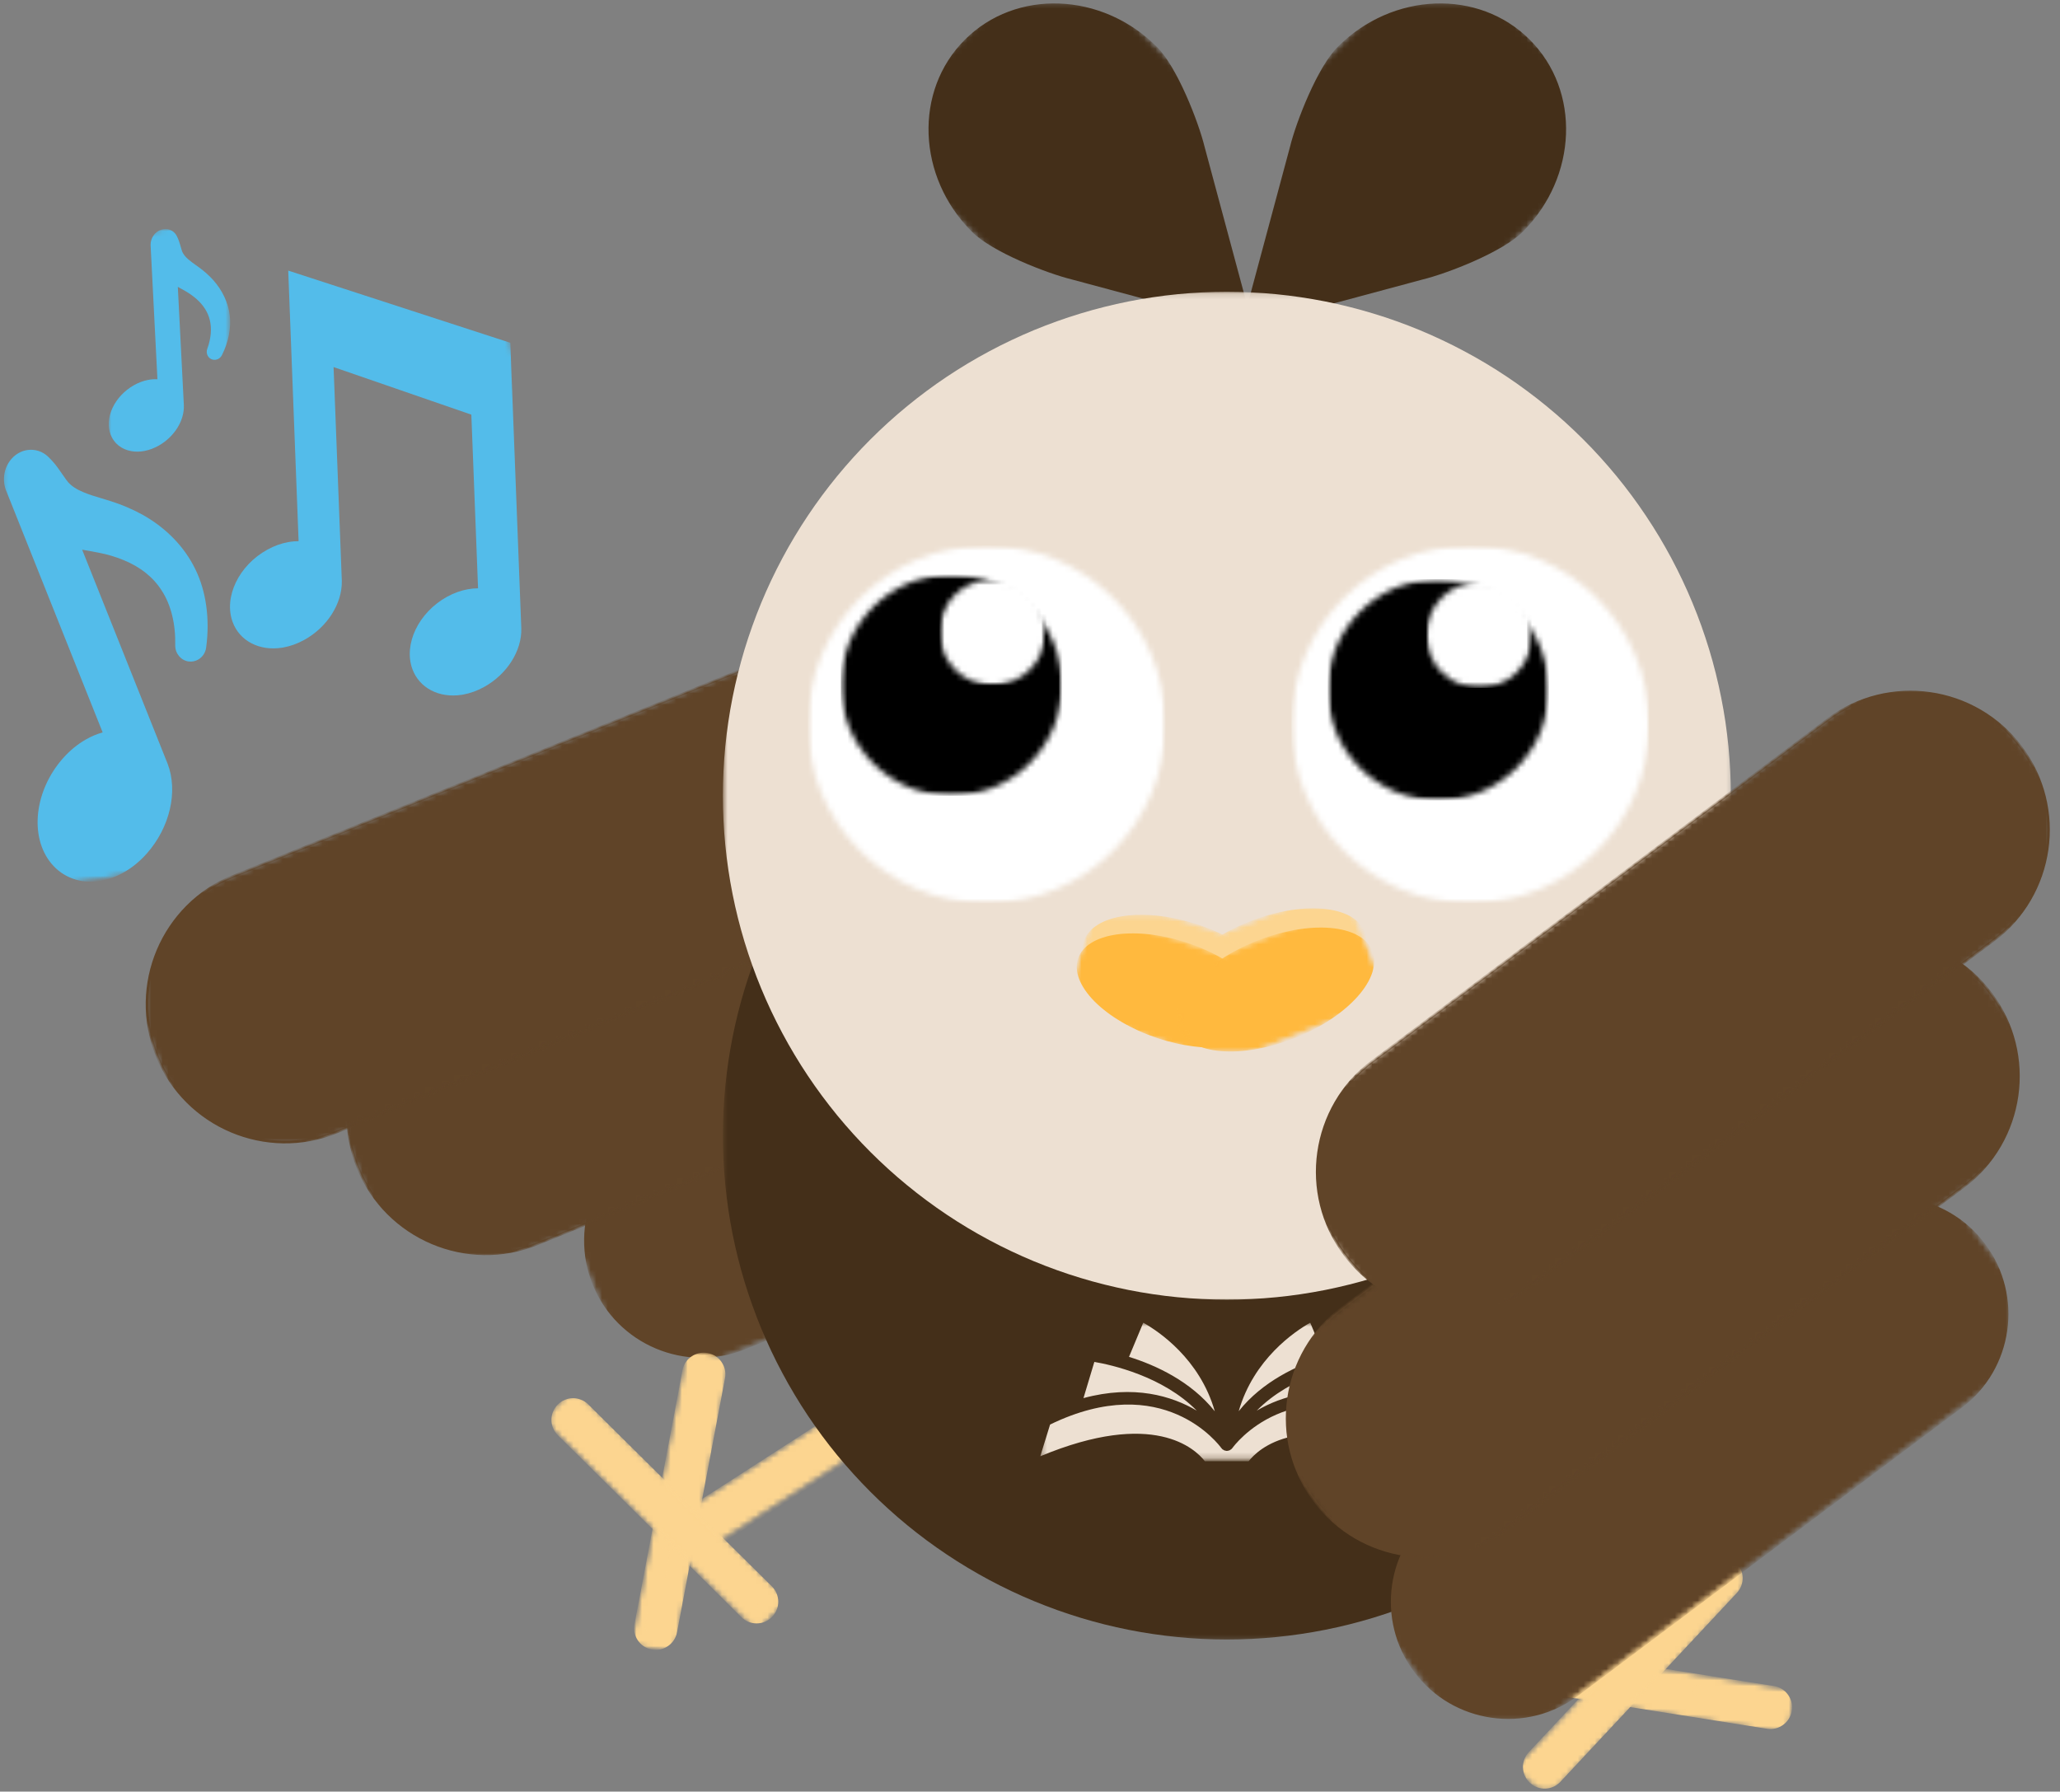 <svg width="361" height="314" viewBox="0 0 361 314" fill="none" xmlns="http://www.w3.org/2000/svg">
<rect x="0" y="0" width="361" height="314" fill="#808080" stroke="none"/>
<mask id="mask0_47_13840" style="mask-type:luminance" maskUnits="userSpaceOnUse" x="101" y="164" width="121" height="75">
<path d="M101.667 164.333H221.667V239H101.667V164.333Z" fill="white"/>
</mask>
<g mask="url(#mask0_47_13840)">
<mask id="mask1_47_13840" style="mask-type:luminance" maskUnits="userSpaceOnUse" x="96" y="159" width="132" height="86">
<path d="M96.141 206.094L211.969 159.104L227.38 197.094L111.552 244.089L96.141 206.094Z" fill="white"/>
</mask>
<g mask="url(#mask1_47_13840)">
<mask id="mask2_47_13840" style="mask-type:luminance" maskUnits="userSpaceOnUse" x="96" y="159" width="132" height="86">
<path d="M96.141 206.094L211.969 159.104L227.38 197.094L111.552 244.089L96.141 206.094Z" fill="white"/>
</mask>
<g mask="url(#mask2_47_13840)">
<path d="M208.354 204.708L130.552 236.271C120.141 240.495 108.271 235.479 104.052 225.068C99.828 214.656 104.844 202.792 115.255 198.568L193.057 167C203.464 162.776 215.333 167.797 219.557 178.208C223.781 188.615 218.761 200.484 208.354 204.708Z" fill="#604428"/>
<path d="M208.427 204.891L130.625 236.453C120.125 240.714 108.125 235.646 103.865 225.141C99.604 214.641 104.677 202.641 115.177 198.38L192.979 166.818C203.484 162.557 215.479 167.63 219.74 178.13C224 188.635 218.927 200.63 208.427 204.891ZM115.328 198.75C105.026 202.927 100.057 214.693 104.234 224.995C108.412 235.292 120.177 240.266 130.474 236.089L208.276 204.521C218.578 200.344 223.552 188.578 219.37 178.281C215.193 167.979 203.427 163.005 193.13 167.188L115.328 198.75Z" fill="#604428"/>
</g>
</g>
</g>
<mask id="mask3_47_13840" style="mask-type:luminance" maskUnits="userSpaceOnUse" x="60" y="133" width="143" height="88">
<path d="M60.333 133.667H203V220.333H60.333V133.667Z" fill="white"/>
</mask>
<g mask="url(#mask3_47_13840)">
<mask id="mask4_47_13840" style="mask-type:luminance" maskUnits="userSpaceOnUse" x="53" y="126" width="157" height="102">
<path d="M53.338 182.099L191.411 126.083L209.828 171.49L71.76 227.505L53.338 182.099Z" fill="white"/>
</mask>
<g mask="url(#mask4_47_13840)">
<mask id="mask5_47_13840" style="mask-type:luminance" maskUnits="userSpaceOnUse" x="53" y="126" width="157" height="102">
<path d="M53.338 182.099L191.411 126.083L209.828 171.49L71.76 227.505L53.338 182.099Z" fill="white"/>
</mask>
<g mask="url(#mask5_47_13840)">
<path d="M186.693 180.448L94.234 217.958C81.859 222.979 67.76 217.016 62.739 204.641C57.719 192.271 63.682 178.167 76.052 173.146L168.515 135.635C180.885 130.62 194.989 136.578 200.01 148.953C205.031 161.323 199.068 175.427 186.693 180.448Z" fill="#604428"/>
</g>
</g>
</g>
<mask id="mask6_47_13840" style="mask-type:luminance" maskUnits="userSpaceOnUse" x="60" y="132" width="143" height="89">
<path d="M60.333 132.333H203V220.333H60.333V132.333Z" fill="white"/>
</mask>
<g mask="url(#mask6_47_13840)">
<mask id="mask7_47_13840" style="mask-type:luminance" maskUnits="userSpaceOnUse" x="53" y="126" width="157" height="102">
<path d="M53.338 182.099L191.411 126.083L209.828 171.49L71.76 227.505L53.338 182.099Z" fill="white"/>
</mask>
<g mask="url(#mask7_47_13840)">
<mask id="mask8_47_13840" style="mask-type:luminance" maskUnits="userSpaceOnUse" x="53" y="126" width="157" height="102">
<path d="M53.338 182.099L191.411 126.083L209.828 171.49L71.76 227.505L53.338 182.099Z" fill="white"/>
</mask>
<g mask="url(#mask8_47_13840)">
<path d="M186.781 180.667L94.323 218.177C81.844 223.24 67.583 217.214 62.521 204.729C57.458 192.25 63.484 177.995 75.963 172.927L168.427 135.417C180.906 130.354 195.167 136.38 200.229 148.865C205.292 161.344 199.266 175.599 186.781 180.667ZM76.141 173.365C63.901 178.333 57.989 192.313 62.958 204.552C67.922 216.797 81.906 222.703 94.146 217.74L186.604 180.229C198.849 175.26 204.755 161.281 199.792 149.042C194.823 136.802 180.844 130.891 168.604 135.854L76.141 173.365Z" fill="#604428"/>
</g>
</g>
</g>
<mask id="mask9_47_13840" style="mask-type:luminance" maskUnits="userSpaceOnUse" x="25" y="113" width="142" height="88">
<path d="M25.667 113.667H167V200.333H25.667V113.667Z" fill="white"/>
</mask>
<g mask="url(#mask9_47_13840)">
<mask id="mask10_47_13840" style="mask-type:luminance" maskUnits="userSpaceOnUse" x="18" y="106" width="157" height="102">
<path d="M18.146 162.521L156.214 106.51L174.636 151.911L36.568 207.927L18.146 162.521Z" fill="white"/>
</mask>
<g mask="url(#mask10_47_13840)">
<mask id="mask11_47_13840" style="mask-type:luminance" maskUnits="userSpaceOnUse" x="18" y="106" width="157" height="102">
<path d="M18.146 162.521L156.214 106.51L174.636 151.911L36.568 207.927L18.146 162.521Z" fill="white"/>
</mask>
<g mask="url(#mask11_47_13840)">
<path d="M151.5 160.87L59.042 198.38C46.667 203.401 32.568 197.438 27.547 185.068C22.526 172.693 28.49 158.589 40.859 153.573L133.323 116.057C145.693 111.042 159.797 117 164.818 129.375C169.839 141.745 163.875 155.849 151.5 160.87Z" fill="#604428"/>
</g>
</g>
</g>
<mask id="mask12_47_13840" style="mask-type:luminance" maskUnits="userSpaceOnUse" x="24" y="113" width="143" height="89">
<path d="M24.333 113.667H167V201.667H24.333V113.667Z" fill="white"/>
</mask>
<g mask="url(#mask12_47_13840)">
<mask id="mask13_47_13840" style="mask-type:luminance" maskUnits="userSpaceOnUse" x="18" y="106" width="157" height="102">
<path d="M18.146 162.521L156.213 106.51L174.635 151.911L36.568 207.927L18.146 162.521Z" fill="white"/>
</mask>
<g mask="url(#mask13_47_13840)">
<mask id="mask14_47_13840" style="mask-type:luminance" maskUnits="userSpaceOnUse" x="18" y="106" width="157" height="102">
<path d="M18.146 162.521L156.213 106.51L174.635 151.911L36.568 207.927L18.146 162.521Z" fill="white"/>
</mask>
<g mask="url(#mask14_47_13840)">
<path d="M151.589 161.089L59.13 198.599C46.646 203.661 32.391 197.635 27.328 185.156C22.266 172.672 28.292 158.417 40.771 153.354L133.234 115.839C145.714 110.776 159.974 116.802 165.036 129.286C170.099 141.766 164.073 156.026 151.589 161.089ZM40.948 153.792C28.708 158.755 22.797 172.734 27.766 184.974C32.729 197.219 46.714 203.13 58.953 198.161L151.411 160.651C163.651 155.682 169.563 141.703 164.599 129.464C159.63 117.224 145.651 111.313 133.411 116.276L40.948 153.792Z" fill="#604428"/>
</g>
</g>
</g>
<mask id="mask15_47_13840" style="mask-type:luminance" maskUnits="userSpaceOnUse" x="247" y="247" width="39" height="51">
<path d="M247 247H285.667V297.667H247V247Z" fill="white"/>
</mask>
<g mask="url(#mask15_47_13840)">
<mask id="mask16_47_13840" style="mask-type:luminance" maskUnits="userSpaceOnUse" x="246" y="245" width="41" height="55">
<path d="M279.875 299.01L246.464 250.38L253.057 245.854L286.469 294.479L279.875 299.01Z" fill="white"/>
</mask>
<g mask="url(#mask16_47_13840)">
<mask id="mask17_47_13840" style="mask-type:luminance" maskUnits="userSpaceOnUse" x="246" y="245" width="41" height="55">
<path d="M279.875 299.01L246.464 250.38L253.057 245.854L286.469 294.479L279.875 299.01Z" fill="white"/>
</mask>
<g mask="url(#mask17_47_13840)">
<path d="M248.917 253.922L251.313 257.411L251.323 257.406L275.11 292.021L275.099 292.026L277.495 295.51C278.818 297.437 281.453 297.922 283.38 296.604C285.302 295.281 285.792 292.646 284.469 290.719L255.891 249.13C254.568 247.208 251.943 246.714 250.021 248.036C248.094 249.354 247.599 252 248.917 253.922Z" fill="#FCD590"/>
</g>
</g>
</g>
<mask id="mask18_47_13840" style="mask-type:luminance" maskUnits="userSpaceOnUse" x="269" y="280" width="13" height="15">
<path d="M269.667 280.333H281.667V295H269.667V280.333Z" fill="white"/>
</mask>
<g mask="url(#mask18_47_13840)">
<mask id="mask19_47_13840" style="mask-type:luminance" maskUnits="userSpaceOnUse" x="246" y="245" width="41" height="55">
<path d="M279.875 299.01L246.464 250.38L253.057 245.854L286.469 294.479L279.875 299.01Z" fill="white"/>
</mask>
<g mask="url(#mask19_47_13840)">
<mask id="mask20_47_13840" style="mask-type:luminance" maskUnits="userSpaceOnUse" x="246" y="245" width="41" height="55">
<path d="M279.875 299.01L246.464 250.38L253.057 245.854L286.469 294.479L279.875 299.01Z" fill="white"/>
</mask>
<g mask="url(#mask20_47_13840)">
<path d="M270.927 282.224L279.235 294.318C279.568 294.802 280.224 294.927 280.708 294.589C281.193 294.255 281.318 293.604 280.985 293.115L278.589 289.63L278.578 289.635L272.672 281.042C272.339 280.557 271.682 280.432 271.198 280.766C270.708 281.099 270.599 281.75 270.927 282.224Z" fill="#FCD590"/>
</g>
</g>
</g>
<mask id="mask21_47_13840" style="mask-type:luminance" maskUnits="userSpaceOnUse" x="119" y="235" width="52" height="38">
<path d="M119 235H171V272.333H119V235Z" fill="white"/>
</mask>
<g mask="url(#mask21_47_13840)">
<mask id="mask22_47_13840" style="mask-type:luminance" maskUnits="userSpaceOnUse" x="117" y="233" width="55" height="40">
<path d="M117.969 265.953L167.562 233.99L171.896 240.714L122.302 272.677L117.969 265.953Z" fill="white"/>
</mask>
<g mask="url(#mask22_47_13840)">
<mask id="mask23_47_13840" style="mask-type:luminance" maskUnits="userSpaceOnUse" x="117" y="233" width="55" height="40">
<path d="M117.969 265.953L167.562 233.99L171.896 240.714L122.302 272.677L117.969 265.953Z" fill="white"/>
</mask>
<g mask="url(#mask23_47_13840)">
<path d="M163.948 236.339L160.391 238.63L160.401 238.641L125.094 261.391L125.089 261.38L121.531 263.672C119.573 264.938 119.005 267.562 120.271 269.521C121.531 271.484 124.156 272.052 126.115 270.786L168.531 243.453C170.495 242.187 171.068 239.578 169.802 237.615C168.542 235.651 165.912 235.078 163.948 236.339Z" fill="#FCD590"/>
</g>
</g>
</g>
<mask id="mask24_47_13840" style="mask-type:luminance" maskUnits="userSpaceOnUse" x="121" y="256" width="17" height="13">
<path d="M121.667 256.333H137.667V268.333H121.667V256.333Z" fill="white"/>
</mask>
<g mask="url(#mask24_47_13840)">
<mask id="mask25_47_13840" style="mask-type:luminance" maskUnits="userSpaceOnUse" x="117" y="233" width="55" height="40">
<path d="M117.969 265.953L167.562 233.99L171.896 240.714L122.302 272.677L117.969 265.953Z" fill="white"/>
</mask>
<g mask="url(#mask25_47_13840)">
<mask id="mask26_47_13840" style="mask-type:luminance" maskUnits="userSpaceOnUse" x="117" y="233" width="55" height="40">
<path d="M117.969 265.953L167.562 233.99L171.896 240.714L122.302 272.677L117.969 265.953Z" fill="white"/>
</mask>
<g mask="url(#mask26_47_13840)">
<path d="M135.011 257.5L122.677 265.448C122.182 265.766 122.042 266.417 122.359 266.911C122.677 267.406 123.328 267.547 123.823 267.229L127.38 264.937L127.375 264.927L136.141 259.281C136.636 258.958 136.776 258.307 136.458 257.812C136.141 257.318 135.495 257.187 135.011 257.5Z" fill="#FCD590"/>
</g>
</g>
</g>
<mask id="mask27_47_13840" style="mask-type:luminance" maskUnits="userSpaceOnUse" x="111" y="236" width="18" height="54">
<path d="M111 236.333H128.333V289.667H111V236.333Z" fill="white"/>
</mask>
<g mask="url(#mask27_47_13840)">
<mask id="mask28_47_13840" style="mask-type:luminance" maskUnits="userSpaceOnUse" x="110" y="236" width="19" height="54">
<path d="M110.469 288.385L120.302 236.307L128.161 237.792L118.328 289.87L110.469 288.385Z" fill="white"/>
</mask>
<g mask="url(#mask28_47_13840)">
<mask id="mask29_47_13840" style="mask-type:luminance" maskUnits="userSpaceOnUse" x="110" y="236" width="19" height="54">
<path d="M110.469 288.385L120.302 236.307L128.161 237.792L118.328 289.87L110.469 288.385Z" fill="white"/>
</mask>
<g mask="url(#mask29_47_13840)">
<path d="M119.589 240.162L118.88 243.891L118.891 243.896L111.901 280.927H111.891L111.187 284.656C110.797 286.714 112.151 288.703 114.214 289.094C116.271 289.479 118.255 288.125 118.646 286.068L127.047 241.568C127.437 239.51 126.089 237.526 124.031 237.135C121.974 236.75 119.974 238.104 119.589 240.162Z" fill="#FCD590"/>
</g>
</g>
</g>
<mask id="mask30_47_13840" style="mask-type:luminance" maskUnits="userSpaceOnUse" x="112" y="271" width="6" height="16">
<path d="M112.333 271H117.667V287H112.333V271Z" fill="white"/>
</mask>
<g mask="url(#mask30_47_13840)">
<mask id="mask31_47_13840" style="mask-type:luminance" maskUnits="userSpaceOnUse" x="110" y="236" width="19" height="54">
<path d="M110.469 288.385L120.302 236.307L128.161 237.792L118.328 289.87L110.469 288.385Z" fill="white"/>
</mask>
<g mask="url(#mask31_47_13840)">
<mask id="mask32_47_13840" style="mask-type:luminance" maskUnits="userSpaceOnUse" x="110" y="236" width="19" height="54">
<path d="M110.469 288.385L120.302 236.307L128.161 237.792L118.328 289.87L110.469 288.385Z" fill="white"/>
</mask>
<g mask="url(#mask32_47_13840)">
<path d="M115.49 272.073L113.047 285.01C112.948 285.526 113.287 286.021 113.802 286.12C114.323 286.219 114.818 285.88 114.917 285.359L115.62 281.63H115.609L117.344 272.432C117.443 271.911 117.109 271.417 116.589 271.323C116.068 271.224 115.583 271.563 115.49 272.073Z" fill="#FCD590"/>
</g>
</g>
</g>
<mask id="mask33_47_13840" style="mask-type:luminance" maskUnits="userSpaceOnUse" x="96" y="244" width="42" height="42">
<path d="M96.333 244.333H137.667V285.667H96.333V244.333Z" fill="white"/>
</mask>
<g mask="url(#mask33_47_13840)">
<mask id="mask34_47_13840" style="mask-type:luminance" maskUnits="userSpaceOnUse" x="94" y="243" width="45" height="44">
<path d="M132.599 286.104L94.958 248.797L100.588 243.115L138.234 280.427L132.599 286.104Z" fill="white"/>
</mask>
<g mask="url(#mask34_47_13840)">
<mask id="mask35_47_13840" style="mask-type:luminance" maskUnits="userSpaceOnUse" x="94" y="243" width="45" height="44">
<path d="M132.599 286.104L94.958 248.797L100.588 243.115L138.234 280.427L132.599 286.104Z" fill="white"/>
</mask>
<g mask="url(#mask35_47_13840)">
<path d="M97.755 251.547L100.448 254.219L100.458 254.214L127.224 280.745L127.219 280.75L129.917 283.427C131.401 284.901 133.807 284.885 135.281 283.401C136.755 281.911 136.745 279.505 135.26 278.031L103.099 246.156C101.615 244.682 99.213 244.682 97.74 246.172C96.266 247.656 96.266 250.073 97.755 251.547Z" fill="#FCD590"/>
</g>
</g>
</g>
<mask id="mask36_47_13840" style="mask-type:luminance" maskUnits="userSpaceOnUse" x="120" y="271" width="14" height="12">
<path d="M120.333 271H133.667V283H120.333V271Z" fill="white"/>
</mask>
<g mask="url(#mask36_47_13840)">
<mask id="mask37_47_13840" style="mask-type:luminance" maskUnits="userSpaceOnUse" x="94" y="243" width="45" height="44">
<path d="M132.599 286.104L94.958 248.797L100.588 243.115L138.234 280.427L132.599 286.104Z" fill="white"/>
</mask>
<g mask="url(#mask37_47_13840)">
<mask id="mask38_47_13840" style="mask-type:luminance" maskUnits="userSpaceOnUse" x="94" y="243" width="45" height="44">
<path d="M132.599 286.104L94.958 248.797L100.588 243.115L138.234 280.427L132.599 286.104Z" fill="white"/>
</mask>
<g mask="url(#mask38_47_13840)">
<path d="M121.896 272.813L131.245 282.078C131.625 282.453 132.219 282.448 132.594 282.073C132.963 281.698 132.963 281.099 132.588 280.729L129.89 278.057L129.885 278.063L123.234 271.474C122.859 271.104 122.26 271.104 121.89 271.479C121.521 271.854 121.526 272.448 121.896 272.813Z" fill="#FCD590"/>
</g>
</g>
</g>
<mask id="mask39_47_13840" style="mask-type:luminance" maskUnits="userSpaceOnUse" x="261" y="288" width="54" height="17">
<path d="M261.667 288.333H315V304.333H261.667V288.333Z" fill="white"/>
</mask>
<g mask="url(#mask39_47_13840)">
<mask id="mask40_47_13840" style="mask-type:luminance" maskUnits="userSpaceOnUse" x="261" y="287" width="54" height="17">
<path d="M262.37 287.797L314.719 296.083L313.469 303.984L261.12 295.698L262.37 287.797Z" fill="white"/>
</mask>
<g mask="url(#mask40_47_13840)">
<mask id="mask41_47_13840" style="mask-type:luminance" maskUnits="userSpaceOnUse" x="261" y="287" width="54" height="17">
<path d="M314.599 296.063L262.25 287.776L261 295.677L313.344 303.964L314.599 296.063Z" fill="white"/>
</mask>
<g mask="url(#mask41_47_13840)">
<path d="M266.12 288.401L269.87 288.995V289.005L307.094 294.901V294.891L310.844 295.484C312.911 295.813 314.328 297.76 314 299.828C313.672 301.896 311.724 303.307 309.656 302.984L264.932 295.901C262.865 295.573 261.448 293.635 261.776 291.568C262.104 289.5 264.052 288.073 266.12 288.401Z" fill="#FCD590"/>
</g>
</g>
</g>
<mask id="mask42_47_13840" style="mask-type:luminance" maskUnits="userSpaceOnUse" x="296" y="295" width="17" height="6">
<path d="M296.333 295H312.333V300.333H296.333V295Z" fill="white"/>
</mask>
<g mask="url(#mask42_47_13840)">
<mask id="mask43_47_13840" style="mask-type:luminance" maskUnits="userSpaceOnUse" x="261" y="287" width="54" height="17">
<path d="M262.37 287.797L314.719 296.083L313.469 303.984L261.12 295.698L262.37 287.797Z" fill="white"/>
</mask>
<g mask="url(#mask43_47_13840)">
<mask id="mask44_47_13840" style="mask-type:luminance" maskUnits="userSpaceOnUse" x="260" y="287" width="55" height="17">
<path d="M314.599 296.063L262.25 287.776L261 295.677L313.344 303.964L314.599 296.063Z" fill="white"/>
</mask>
<g mask="url(#mask44_47_13840)">
<path d="M297.547 295.292L310.547 297.354C311.073 297.438 311.422 297.917 311.338 298.443C311.255 298.964 310.771 299.318 310.25 299.234L306.5 298.641L306.505 298.63L297.26 297.167C296.734 297.083 296.385 296.599 296.469 296.078C296.552 295.552 297.031 295.214 297.547 295.292Z" fill="#FCD590"/>
</g>
</g>
</g>
<mask id="mask45_47_13840" style="mask-type:luminance" maskUnits="userSpaceOnUse" x="265" y="272" width="41" height="42">
<path d="M265.667 272.333H305.667V313.667H265.667V272.333Z" fill="white"/>
</mask>
<g mask="url(#mask45_47_13840)">
<mask id="mask46_47_13840" style="mask-type:luminance" maskUnits="userSpaceOnUse" x="265" y="271" width="43" height="45">
<path d="M265.307 309.854L301.484 271.12L307.328 276.583L271.151 315.313L265.307 309.854Z" fill="white"/>
</mask>
<g mask="url(#mask46_47_13840)">
<mask id="mask47_47_13840" style="mask-type:luminance" maskUnits="userSpaceOnUse" x="265" y="271" width="43" height="45">
<path d="M301.401 271.214L265.219 309.943L271.068 315.406L307.245 276.677L301.401 271.214Z" fill="white"/>
</mask>
<g mask="url(#mask47_47_13840)">
<path d="M267.906 307.089L270.5 304.313L270.505 304.318L296.234 276.776L296.224 276.771L298.818 273.995C300.245 272.469 302.651 272.385 304.182 273.813C305.713 275.245 305.797 277.651 304.364 279.182L273.453 312.271C272.026 313.802 269.625 313.891 268.099 312.458C266.568 311.031 266.479 308.62 267.906 307.089Z" fill="#FCD590"/>
</g>
</g>
</g>
<mask id="mask48_47_13840" style="mask-type:luminance" maskUnits="userSpaceOnUse" x="289" y="273" width="14" height="14">
<path d="M289.667 273.667H303V287H289.667V273.667Z" fill="white"/>
</mask>
<g mask="url(#mask48_47_13840)">
<mask id="mask49_47_13840" style="mask-type:luminance" maskUnits="userSpaceOnUse" x="265" y="271" width="43" height="45">
<path d="M265.307 309.854L301.484 271.12L307.328 276.583L271.151 315.313L265.307 309.854Z" fill="white"/>
</mask>
<g mask="url(#mask49_47_13840)">
<mask id="mask50_47_13840" style="mask-type:luminance" maskUnits="userSpaceOnUse" x="265" y="271" width="43" height="45">
<path d="M301.401 271.214L265.219 309.943L271.068 315.406L307.245 276.677L301.401 271.214Z" fill="white"/>
</mask>
<g mask="url(#mask50_47_13840)">
<path d="M291.214 284.911L300.203 275.292C300.563 274.901 301.161 274.88 301.547 275.245C301.932 275.604 301.953 276.203 301.594 276.589L299 279.365L298.995 279.354L292.604 286.193C292.245 286.583 291.646 286.599 291.26 286.24C290.87 285.88 290.859 285.286 291.214 284.911Z" fill="#FCD590"/>
</g>
</g>
</g>
<mask id="mask51_47_13840" style="mask-type:luminance" maskUnits="userSpaceOnUse" x="161" y="0" width="60" height="58">
<path d="M161.667 0.333H220.333V57.667H161.667V0.333Z" fill="white"/>
</mask>
<g mask="url(#mask51_47_13840)">
<mask id="mask52_47_13840" style="mask-type:luminance" maskUnits="userSpaceOnUse" x="152" y="-10" width="84" height="84">
<path d="M235.859 41.323L203.333 73.849L152.422 22.938L184.948 -9.589L235.859 41.323Z" fill="white"/>
</mask>
<g mask="url(#mask52_47_13840)">
<mask id="mask53_47_13840" style="mask-type:luminance" maskUnits="userSpaceOnUse" x="152" y="-10" width="84" height="84">
<path d="M235.859 41.323L203.333 73.849L152.422 22.938L184.948 -9.589L235.859 41.323Z" fill="white"/>
</mask>
<g mask="url(#mask53_47_13840)">
<path d="M187.88 48.99L219.646 57.531L211.104 25.76C210.026 21.344 206.281 11.755 202.75 8.224C193.104 -1.422 178.031 -1.984 169.078 6.964C160.125 15.922 160.688 30.995 170.339 40.641C173.865 44.167 183.464 47.911 187.88 48.99Z" fill="#442F19"/>
</g>
</g>
</g>
<mask id="mask54_47_13840" style="mask-type:luminance" maskUnits="userSpaceOnUse" x="216" y="0" width="59" height="58">
<path d="M216.333 0.333H275V57.667H216.333V0.333Z" fill="white"/>
</mask>
<g mask="url(#mask54_47_13840)">
<mask id="mask55_47_13840" style="mask-type:luminance" maskUnits="userSpaceOnUse" x="201" y="-10" width="84" height="84">
<path d="M233.729 73.75L201.203 41.224L252.115 -9.688L284.641 22.838L233.729 73.75Z" fill="white"/>
</mask>
<g mask="url(#mask55_47_13840)">
<mask id="mask56_47_13840" style="mask-type:luminance" maskUnits="userSpaceOnUse" x="201" y="-10" width="84" height="84">
<path d="M201.302 41.323L233.828 73.849L284.74 22.938L252.213 -9.589L201.302 41.323Z" fill="white"/>
</mask>
<g mask="url(#mask56_47_13840)">
<path d="M249.286 48.99L217.516 57.531L226.057 25.76C227.135 21.344 230.885 11.755 234.411 8.224C244.057 -1.422 259.135 -1.984 268.083 6.964C277.036 15.922 276.474 30.995 266.828 40.641C263.302 44.167 253.703 47.911 249.286 48.99Z" fill="#442F19"/>
</g>
</g>
</g>
<mask id="mask57_47_13840" style="mask-type:luminance" maskUnits="userSpaceOnUse" x="126" y="110" width="178" height="178">
<path d="M126.677 110.698H303.677V287.698H126.677V110.698Z" fill="white"/>
</mask>
<g mask="url(#mask57_47_13840)">
<path d="M303.318 199.021C303.318 200.464 303.281 201.906 303.213 203.354C303.141 204.797 303.036 206.234 302.896 207.677C302.75 209.115 302.573 210.547 302.365 211.979C302.151 213.406 301.906 214.833 301.62 216.25C301.338 217.667 301.021 219.078 300.672 220.479C300.323 221.88 299.937 223.271 299.516 224.656C299.094 226.042 298.641 227.411 298.156 228.771C297.667 230.135 297.151 231.479 296.594 232.818C296.042 234.151 295.458 235.474 294.838 236.781C294.219 238.089 293.573 239.375 292.891 240.651C292.208 241.927 291.495 243.182 290.755 244.422C290.01 245.661 289.24 246.885 288.432 248.089C287.63 249.286 286.797 250.469 285.937 251.63C285.078 252.792 284.187 253.932 283.271 255.047C282.354 256.167 281.411 257.26 280.437 258.328C279.469 259.401 278.474 260.448 277.448 261.469C276.427 262.495 275.38 263.49 274.312 264.458C273.24 265.432 272.146 266.375 271.026 267.292C269.911 268.208 268.771 269.099 267.609 269.958C266.448 270.818 265.271 271.651 264.068 272.453C262.865 273.255 261.646 274.031 260.406 274.771C259.167 275.516 257.906 276.229 256.63 276.911C255.359 277.594 254.068 278.24 252.76 278.859C251.453 279.479 250.13 280.063 248.797 280.615C247.463 281.167 246.115 281.688 244.755 282.177C243.391 282.661 242.021 283.115 240.635 283.536C239.255 283.953 237.859 284.339 236.458 284.693C235.057 285.042 233.646 285.359 232.229 285.641C230.812 285.922 229.385 286.172 227.958 286.38C226.526 286.594 225.094 286.771 223.656 286.911C222.219 287.057 220.776 287.161 219.333 287.234C217.891 287.302 216.443 287.339 215 287.339C213.552 287.339 212.109 287.302 210.667 287.234C209.219 287.161 207.781 287.057 206.344 286.911C204.901 286.771 203.469 286.594 202.042 286.38C200.609 286.172 199.187 285.922 197.766 285.641C196.349 285.359 194.943 285.042 193.536 284.693C192.135 284.339 190.745 283.953 189.359 283.536C187.979 283.115 186.604 282.661 185.245 282.177C183.885 281.688 182.536 281.167 181.198 280.615C179.865 280.063 178.542 279.479 177.234 278.859C175.932 278.24 174.641 277.594 173.365 276.911C172.088 276.229 170.833 275.516 169.594 274.771C168.354 274.031 167.13 273.255 165.932 272.453C164.729 271.651 163.547 270.818 162.385 269.958C161.224 269.099 160.088 268.208 158.969 267.292C157.849 266.375 156.755 265.432 155.687 264.458C154.615 263.49 153.568 262.495 152.547 261.469C151.526 260.448 150.526 259.401 149.557 258.328C148.588 257.26 147.641 256.167 146.724 255.047C145.807 253.932 144.922 252.792 144.057 251.63C143.198 250.469 142.365 249.286 141.562 248.089C140.76 246.885 139.984 245.661 139.245 244.422C138.5 243.182 137.786 241.927 137.109 240.651C136.427 239.375 135.776 238.089 135.156 236.781C134.542 235.474 133.953 234.151 133.401 232.818C132.849 231.479 132.328 230.135 131.844 228.771C131.354 227.411 130.901 226.042 130.479 224.656C130.062 223.271 129.677 221.88 129.323 220.479C128.974 219.078 128.656 217.667 128.375 216.25C128.094 214.833 127.844 213.406 127.635 211.979C127.422 210.547 127.245 209.115 127.104 207.677C126.963 206.234 126.854 204.797 126.786 203.354C126.713 201.906 126.677 200.464 126.677 199.021C126.677 197.573 126.713 196.13 126.786 194.682C126.854 193.24 126.963 191.802 127.104 190.359C127.245 188.922 127.422 187.49 127.635 186.057C127.844 184.63 128.094 183.203 128.375 181.786C128.656 180.37 128.974 178.958 129.323 177.557C129.677 176.156 130.062 174.766 130.479 173.38C130.901 171.995 131.354 170.625 131.844 169.266C132.328 167.901 132.849 166.557 133.401 165.219C133.953 163.885 134.542 162.563 135.156 161.255C135.776 159.948 136.427 158.661 137.109 157.385C137.786 156.109 138.5 154.854 139.245 153.615C139.984 152.375 140.76 151.151 141.562 149.948C142.365 148.75 143.198 147.568 144.057 146.406C144.922 145.245 145.807 144.104 146.724 142.99C147.641 141.87 148.588 140.776 149.557 139.708C150.526 138.635 151.526 137.589 152.547 136.568C153.568 135.547 154.615 134.547 155.687 133.578C156.755 132.604 157.849 131.661 158.969 130.745C160.088 129.828 161.224 128.938 162.385 128.078C163.547 127.219 164.729 126.385 165.932 125.583C167.13 124.781 168.354 124.005 169.594 123.266C170.833 122.521 172.088 121.807 173.365 121.125C174.641 120.448 175.932 119.797 177.234 119.177C178.542 118.557 179.865 117.974 181.198 117.422C182.536 116.87 183.885 116.349 185.245 115.859C186.604 115.375 187.979 114.922 189.359 114.5C190.745 114.083 192.135 113.698 193.536 113.344C194.943 112.995 196.349 112.677 197.766 112.396C199.187 112.115 200.609 111.865 202.042 111.656C203.469 111.443 204.901 111.266 206.344 111.125C207.781 110.979 209.219 110.875 210.667 110.802C212.109 110.734 213.552 110.698 215 110.698C216.443 110.698 217.891 110.734 219.333 110.802C220.776 110.875 222.219 110.979 223.656 111.125C225.094 111.266 226.526 111.443 227.958 111.656C229.385 111.865 230.812 112.115 232.229 112.396C233.646 112.677 235.057 112.995 236.458 113.344C237.859 113.698 239.255 114.083 240.635 114.5C242.021 114.922 243.391 115.375 244.755 115.859C246.115 116.349 247.463 116.87 248.797 117.422C250.13 117.974 251.453 118.557 252.76 119.177C254.068 119.797 255.359 120.448 256.63 121.125C257.906 121.807 259.167 122.521 260.406 123.266C261.646 124.005 262.865 124.781 264.068 125.583C265.271 126.385 266.448 127.219 267.609 128.078C268.771 128.938 269.911 129.828 271.026 130.745C272.146 131.661 273.24 132.604 274.312 133.578C275.38 134.547 276.427 135.547 277.448 136.568C278.474 137.589 279.469 138.635 280.437 139.708C281.411 140.776 282.354 141.87 283.271 142.99C284.187 144.104 285.078 145.245 285.937 146.406C286.797 147.568 287.63 148.75 288.432 149.948C289.24 151.151 290.01 152.375 290.755 153.615C291.495 154.854 292.208 156.109 292.891 157.385C293.573 158.661 294.219 159.948 294.838 161.255C295.458 162.563 296.042 163.885 296.594 165.219C297.151 166.557 297.667 167.901 298.156 169.266C298.641 170.625 299.094 171.995 299.516 173.38C299.937 174.766 300.323 176.156 300.672 177.557C301.021 178.958 301.338 180.37 301.62 181.786C301.906 183.203 302.151 184.63 302.365 186.057C302.573 187.49 302.75 188.922 302.896 190.359C303.036 191.802 303.141 193.24 303.213 194.682C303.281 196.13 303.318 197.573 303.318 199.021Z" fill="#442F19"/>
</g>
<mask id="mask58_47_13840" style="mask-type:luminance" maskUnits="userSpaceOnUse" x="126" y="51" width="178" height="178">
<path d="M126.677 51.135H303.677V228.135H126.677V51.135Z" fill="white"/>
</mask>
<g mask="url(#mask58_47_13840)">
<path d="M303.318 139.458C303.318 140.901 303.281 142.349 303.213 143.792C303.141 145.234 303.036 146.677 302.896 148.115C302.75 149.552 302.573 150.99 302.365 152.417C302.151 153.849 301.906 155.271 301.62 156.688C301.338 158.104 301.021 159.516 300.672 160.917C300.323 162.318 299.937 163.714 299.516 165.094C299.094 166.479 298.641 167.849 298.156 169.214C297.667 170.573 297.151 171.922 296.594 173.255C296.042 174.594 295.458 175.911 294.838 177.219C294.219 178.526 293.573 179.818 292.891 181.094C292.208 182.365 291.495 183.625 290.755 184.865C290.01 186.104 289.24 187.323 288.432 188.526C287.63 189.729 286.797 190.911 285.937 192.068C285.078 193.229 284.187 194.37 283.271 195.49C282.354 196.604 281.411 197.698 280.437 198.771C279.469 199.844 278.474 200.885 277.448 201.911C276.427 202.932 275.38 203.927 274.312 204.901C273.24 205.87 272.146 206.813 271.026 207.729C269.911 208.646 268.771 209.536 267.609 210.396C266.448 211.26 265.271 212.089 264.068 212.896C262.865 213.698 261.646 214.469 260.406 215.214C259.167 215.958 257.906 216.667 256.63 217.349C255.359 218.031 254.068 218.682 252.76 219.297C251.453 219.917 250.13 220.5 248.797 221.057C247.463 221.609 246.115 222.13 244.755 222.615C243.391 223.104 242.021 223.557 240.635 223.974C239.255 224.396 237.859 224.781 236.458 225.13C235.057 225.484 233.646 225.797 232.229 226.083C230.812 226.365 229.385 226.609 227.958 226.823C226.526 227.036 225.094 227.214 223.656 227.354C222.219 227.495 220.776 227.599 219.333 227.672C217.891 227.745 216.443 227.776 215 227.776C213.552 227.776 212.109 227.745 210.667 227.672C209.219 227.599 207.781 227.495 206.344 227.354C204.901 227.214 203.469 227.036 202.042 226.823C200.609 226.609 199.187 226.365 197.766 226.083C196.349 225.797 194.943 225.484 193.536 225.13C192.135 224.781 190.745 224.396 189.359 223.974C187.979 223.557 186.604 223.104 185.245 222.615C183.885 222.13 182.536 221.609 181.198 221.057C179.865 220.5 178.542 219.917 177.234 219.297C175.932 218.682 174.641 218.031 173.365 217.349C172.088 216.667 170.833 215.958 169.594 215.214C168.354 214.469 167.13 213.698 165.932 212.896C164.729 212.089 163.547 211.26 162.385 210.396C161.224 209.536 160.088 208.646 158.969 207.729C157.849 206.813 156.755 205.87 155.687 204.901C154.615 203.927 153.568 202.932 152.547 201.911C151.526 200.885 150.526 199.844 149.557 198.771C148.588 197.698 147.641 196.604 146.724 195.49C145.807 194.37 144.922 193.229 144.057 192.068C143.198 190.911 142.365 189.729 141.562 188.526C140.76 187.323 139.984 186.104 139.245 184.865C138.5 183.625 137.786 182.365 137.109 181.094C136.427 179.818 135.776 178.526 135.156 177.219C134.542 175.911 133.953 174.594 133.401 173.255C132.849 171.922 132.328 170.573 131.844 169.214C131.354 167.849 130.901 166.479 130.479 165.094C130.062 163.714 129.677 162.318 129.323 160.917C128.974 159.516 128.656 158.104 128.375 156.688C128.094 155.271 127.844 153.849 127.635 152.417C127.422 150.99 127.245 149.552 127.104 148.115C126.963 146.677 126.854 145.234 126.786 143.792C126.713 142.349 126.677 140.901 126.677 139.458C126.677 138.01 126.713 136.568 126.786 135.125C126.854 133.682 126.963 132.24 127.104 130.802C127.245 129.365 127.422 127.927 127.635 126.5C127.844 125.068 128.094 123.646 128.375 122.229C128.656 120.807 128.974 119.401 129.323 118C129.677 116.594 130.062 115.203 130.479 113.818C130.901 112.438 131.354 111.063 131.844 109.703C132.328 108.344 132.849 106.995 133.401 105.661C133.953 104.323 134.542 103.005 135.156 101.698C135.776 100.391 136.427 99.099 137.109 97.823C137.786 96.547 138.5 95.292 139.245 94.052C139.984 92.812 140.76 91.594 141.562 90.391C142.365 89.188 143.198 88.005 144.057 86.844C144.922 85.682 145.807 84.547 146.724 83.427C147.641 82.312 148.588 81.219 149.557 80.146C150.526 79.073 151.526 78.026 152.547 77.005C153.568 75.984 154.615 74.99 155.687 74.016C156.755 73.047 157.849 72.104 158.969 71.188C160.088 70.271 161.224 69.38 162.385 68.521C163.547 67.656 164.729 66.823 165.932 66.021C167.13 65.219 168.354 64.448 169.594 63.703C170.833 62.958 172.088 62.25 173.365 61.568C174.641 60.885 175.932 60.234 177.234 59.62C178.542 59 179.865 58.411 181.198 57.859C182.536 57.307 183.885 56.786 185.245 56.302C186.604 55.812 187.979 55.359 189.359 54.943C190.745 54.521 192.135 54.135 193.536 53.786C194.943 53.432 196.349 53.115 197.766 52.833C199.187 52.552 200.609 52.307 202.042 52.094C203.469 51.88 204.901 51.703 206.344 51.562C207.781 51.422 209.219 51.312 210.667 51.245C212.109 51.172 213.552 51.135 215 51.135C216.443 51.135 217.891 51.172 219.333 51.245C220.776 51.312 222.219 51.422 223.656 51.562C225.094 51.703 226.526 51.88 227.958 52.094C229.385 52.307 230.812 52.552 232.229 52.833C233.646 53.115 235.057 53.432 236.458 53.786C237.859 54.135 239.255 54.521 240.635 54.943C242.021 55.359 243.391 55.812 244.755 56.302C246.115 56.786 247.463 57.307 248.797 57.859C250.13 58.411 251.453 59 252.76 59.62C254.068 60.234 255.359 60.885 256.63 61.568C257.906 62.25 259.167 62.958 260.406 63.703C261.646 64.448 262.865 65.219 264.068 66.021C265.271 66.823 266.448 67.656 267.609 68.521C268.771 69.38 269.911 70.271 271.026 71.188C272.146 72.104 273.24 73.047 274.312 74.016C275.38 74.99 276.427 75.984 277.448 77.005C278.474 78.026 279.469 79.073 280.437 80.146C281.411 81.219 282.354 82.312 283.271 83.427C284.187 84.547 285.078 85.682 285.937 86.844C286.797 88.005 287.63 89.188 288.432 90.391C289.24 91.594 290.01 92.812 290.755 94.052C291.495 95.292 292.208 96.547 292.891 97.823C293.573 99.099 294.219 100.391 294.838 101.698C295.458 103.005 296.042 104.323 296.594 105.661C297.151 106.995 297.667 108.344 298.156 109.703C298.641 111.063 299.094 112.438 299.516 113.818C299.937 115.203 300.323 116.594 300.672 118C301.021 119.401 301.338 120.807 301.62 122.229C301.906 123.646 302.151 125.068 302.365 126.5C302.573 127.927 302.75 129.365 302.896 130.802C303.036 132.24 303.141 133.682 303.213 135.125C303.281 136.568 303.318 138.01 303.318 139.458Z" fill="#EDE0D2"/>
</g>
<mask id="mask59_47_13840" style="mask-type:luminance" maskUnits="userSpaceOnUse" x="226" y="95" width="64" height="64">
<path d="M226.312 95.604H289.005V158.302H226.312V95.604Z" fill="white"/>
</mask>
<g mask="url(#mask59_47_13840)">
<mask id="mask60_47_13840" style="mask-type:luminance" maskUnits="userSpaceOnUse" x="226" y="95" width="64" height="64">
<path d="M257.661 95.604C240.349 95.604 226.312 109.641 226.312 126.953C226.312 144.266 240.349 158.302 257.661 158.302C274.974 158.302 289.005 144.266 289.005 126.953C289.005 109.641 274.974 95.604 257.661 95.604Z" fill="white"/>
</mask>
<g mask="url(#mask60_47_13840)">
<path d="M226.312 95.604H289.005V158.302H226.312V95.604Z" fill="white"/>
</g>
</g>
<mask id="mask61_47_13840" style="mask-type:luminance" maskUnits="userSpaceOnUse" x="141" y="95" width="64" height="64">
<path d="M141.552 95.604H204.25V158.302H141.552V95.604Z" fill="white"/>
</mask>
<g mask="url(#mask61_47_13840)">
<mask id="mask62_47_13840" style="mask-type:luminance" maskUnits="userSpaceOnUse" x="141" y="95" width="64" height="64">
<path d="M172.901 95.604C155.588 95.604 141.552 109.641 141.552 126.953C141.552 144.266 155.588 158.302 172.901 158.302C190.213 158.302 204.25 144.266 204.25 126.953C204.25 109.641 190.213 95.604 172.901 95.604Z" fill="white"/>
</mask>
<g mask="url(#mask62_47_13840)">
<path d="M141.552 95.604H204.25V158.302H141.552V95.604Z" fill="white"/>
</g>
</g>
<mask id="mask63_47_13840" style="mask-type:luminance" maskUnits="userSpaceOnUse" x="232" y="101" width="40" height="40">
<path d="M232.672 101.516H271.432V140.281H232.672V101.516Z" fill="white"/>
</mask>
<g mask="url(#mask63_47_13840)">
<mask id="mask64_47_13840" style="mask-type:luminance" maskUnits="userSpaceOnUse" x="232" y="101" width="40" height="40">
<path d="M252.052 101.516C241.349 101.516 232.672 110.193 232.672 120.901C232.672 131.604 241.349 140.281 252.052 140.281C262.755 140.281 271.432 131.604 271.432 120.901C271.432 110.193 262.755 101.516 252.052 101.516Z" fill="white"/>
</mask>
<g mask="url(#mask64_47_13840)">
<path d="M232.672 101.516H271.432V140.281H232.672V101.516Z" fill="black"/>
</g>
</g>
<mask id="mask65_47_13840" style="mask-type:luminance" maskUnits="userSpaceOnUse" x="147" y="100" width="40" height="40">
<path d="M147.344 100.698H186.104V139.464H147.344V100.698Z" fill="white"/>
</mask>
<g mask="url(#mask65_47_13840)">
<mask id="mask66_47_13840" style="mask-type:luminance" maskUnits="userSpaceOnUse" x="147" y="100" width="40" height="40">
<path d="M166.724 100.698C156.021 100.698 147.344 109.375 147.344 120.078C147.344 130.786 156.021 139.464 166.724 139.464C177.427 139.464 186.104 130.786 186.104 120.078C186.104 109.375 177.427 100.698 166.724 100.698Z" fill="white"/>
</mask>
<g mask="url(#mask66_47_13840)">
<path d="M147.344 100.698H186.104V139.464H147.344V100.698Z" fill="black"/>
</g>
</g>
<mask id="mask67_47_13840" style="mask-type:luminance" maskUnits="userSpaceOnUse" x="164" y="101" width="20" height="20">
<path d="M164.641 101.516H183.203V120.078H164.641V101.516Z" fill="white"/>
</mask>
<g mask="url(#mask67_47_13840)">
<mask id="mask68_47_13840" style="mask-type:luminance" maskUnits="userSpaceOnUse" x="164" y="101" width="20" height="20">
<path d="M173.922 101.516C168.797 101.516 164.641 105.672 164.641 110.797C164.641 115.927 168.797 120.078 173.922 120.078C179.047 120.078 183.203 115.927 183.203 110.797C183.203 105.672 179.047 101.516 173.922 101.516Z" fill="white"/>
</mask>
<g mask="url(#mask68_47_13840)">
<path d="M164.641 101.516H183.203V120.078H164.641V101.516Z" fill="white"/>
</g>
</g>
<mask id="mask69_47_13840" style="mask-type:luminance" maskUnits="userSpaceOnUse" x="249" y="101" width="20" height="20">
<path d="M249.958 101.995H268.521V120.557H249.958V101.995Z" fill="white"/>
</mask>
<g mask="url(#mask69_47_13840)">
<mask id="mask70_47_13840" style="mask-type:luminance" maskUnits="userSpaceOnUse" x="249" y="101" width="20" height="20">
<path d="M259.24 101.995C254.115 101.995 249.958 106.151 249.958 111.276C249.958 116.406 254.115 120.557 259.24 120.557C264.37 120.557 268.521 116.406 268.521 111.276C268.521 106.151 264.37 101.995 259.24 101.995Z" fill="white"/>
</mask>
<g mask="url(#mask70_47_13840)">
<path d="M249.958 101.995H268.521V120.557H249.958V101.995Z" fill="white"/>
</g>
</g>
<mask id="mask71_47_13840" style="mask-type:luminance" maskUnits="userSpaceOnUse" x="182" y="231" width="66" height="25">
<path d="M182.302 231.786H247.302V255.786H182.302V231.786Z" fill="white"/>
</mask>
<g mask="url(#mask71_47_13840)">
<path d="M240.088 245.036C231.224 242.641 224.588 244.661 220.234 247.234C226.187 241.177 235.271 239.188 238.182 238.693L240.088 245.036ZM229.609 231.818L232.109 237.792C227.396 239.255 221.24 242.094 217.073 247.333C219.708 238.167 226.922 233.333 229.609 231.818ZM200.349 231.818C203.036 233.333 210.25 238.146 212.885 247.349C208.719 242.109 202.562 239.271 197.849 237.807L200.349 231.818ZM191.776 238.693C194.682 239.188 203.771 241.177 209.724 247.234C205.37 244.661 198.734 242.641 189.87 245.036L191.776 238.693ZM218.807 256.109H211.151C209.469 253.932 202.187 246.943 182.302 255.229L184.021 249.667C203.854 240.036 213.651 253.255 214.062 253.833C214.078 253.849 214.094 253.849 214.109 253.865C214.13 253.901 214.146 253.932 214.177 253.953C214.198 253.969 214.198 253.969 214.198 253.984C214.229 254.021 214.266 254.037 214.318 254.052C214.349 254.073 214.385 254.104 214.417 254.12C214.453 254.141 214.484 254.172 214.536 254.188C214.552 254.188 214.573 254.208 214.573 254.208C214.641 254.24 214.724 254.24 214.807 254.255C214.859 254.255 214.896 254.292 214.943 254.292C214.963 254.292 214.979 254.292 214.995 254.292C215.01 254.292 215.031 254.292 215.047 254.292C215.099 254.292 215.13 254.276 215.182 254.255C215.266 254.24 215.338 254.24 215.422 254.208C215.437 254.208 215.453 254.188 215.453 254.188C215.505 254.172 215.542 254.141 215.573 254.12C215.609 254.104 215.641 254.089 215.677 254.052C215.708 254.021 215.76 254 215.797 253.984C215.812 253.969 215.812 253.969 215.812 253.953C215.849 253.917 215.865 253.901 215.88 253.865C215.896 253.849 215.917 253.849 215.932 253.833C216.338 253.255 226.141 240.036 245.974 249.667L247.693 255.229C227.786 246.943 220.49 253.953 218.807 256.109Z" fill="#EDE0D2"/>
</g>
<mask id="mask72_47_13840" style="mask-type:luminance" maskUnits="userSpaceOnUse" x="243" y="209" width="110" height="93">
<path d="M243 209.667H352.333V301.667H243V209.667Z" fill="white"/>
</mask>
<g mask="url(#mask72_47_13840)">
<mask id="mask73_47_13840" style="mask-type:luminance" maskUnits="userSpaceOnUse" x="235" y="201" width="126" height="109">
<path d="M235.505 276.615L335.474 201.573L360.088 234.365L260.12 309.406L235.505 276.615Z" fill="white"/>
</mask>
<g mask="url(#mask73_47_13840)">
<mask id="mask74_47_13840" style="mask-type:luminance" maskUnits="userSpaceOnUse" x="235" y="201" width="126" height="109">
<path d="M335.51 201.547L235.547 276.589L260.156 309.375L360.125 234.333L335.51 201.547Z" fill="white"/>
</mask>
<g mask="url(#mask74_47_13840)">
<path d="M276.489 296.99L343.635 246.589C352.62 239.844 354.437 227.089 347.693 218.104C340.948 209.12 328.193 207.302 319.208 214.047L252.062 264.448C243.078 271.193 241.26 283.948 248.005 292.932C254.75 301.917 267.505 303.734 276.489 296.99Z" fill="#604428"/>
<path d="M276.609 297.151L343.755 246.745C352.818 239.943 354.656 227.047 347.854 217.984C341.047 208.917 328.156 207.083 319.088 213.885L251.943 264.292C242.88 271.094 241.042 283.99 247.849 293.052C254.651 302.12 267.547 303.953 276.609 297.151ZM319.328 214.203C328.219 207.531 340.864 209.333 347.536 218.224C354.208 227.109 352.406 239.755 343.516 246.427L276.37 296.833C267.479 303.505 254.838 301.703 248.161 292.813C241.489 283.927 243.292 271.281 252.182 264.609L319.328 214.203Z" fill="#604428"/>
</g>
</g>
</g>
<mask id="mask75_47_13840" style="mask-type:luminance" maskUnits="userSpaceOnUse" x="224" y="164" width="131" height="110">
<path d="M224.333 164.333H355V273.667H224.333V164.333Z" fill="white"/>
</mask>
<g mask="url(#mask75_47_13840)">
<mask id="mask76_47_13840" style="mask-type:luminance" maskUnits="userSpaceOnUse" x="215" y="154" width="150" height="129">
<path d="M215.552 243.677L334.713 154.224L364.13 193.411L244.969 282.865L215.552 243.677Z" fill="white"/>
</mask>
<g mask="url(#mask76_47_13840)">
<mask id="mask77_47_13840" style="mask-type:luminance" maskUnits="userSpaceOnUse" x="215" y="154" width="149" height="130">
<path d="M334.401 154.458L215.24 243.911L244.656 283.099L363.818 193.651L334.401 154.458Z" fill="white"/>
</mask>
<g mask="url(#mask77_47_13840)">
<path d="M264.255 267.885L344.052 207.984C354.729 199.969 356.891 184.813 348.875 174.135C340.859 163.458 325.698 161.297 315.021 169.313L235.224 229.214C224.547 237.229 222.385 252.391 230.401 263.068C238.417 273.745 253.573 275.901 264.255 267.885Z" fill="#604428"/>
</g>
</g>
</g>
<mask id="mask78_47_13840" style="mask-type:luminance" maskUnits="userSpaceOnUse" x="224" y="163" width="131" height="111">
<path d="M224.333 163H355V273.667H224.333V163Z" fill="white"/>
</mask>
<g mask="url(#mask78_47_13840)">
<mask id="mask79_47_13840" style="mask-type:luminance" maskUnits="userSpaceOnUse" x="215" y="154" width="150" height="129">
<path d="M215.552 243.677L334.713 154.224L364.13 193.411L244.969 282.865L215.552 243.677Z" fill="white"/>
</mask>
<g mask="url(#mask79_47_13840)">
<mask id="mask80_47_13840" style="mask-type:luminance" maskUnits="userSpaceOnUse" x="215" y="154" width="149" height="130">
<path d="M334.401 154.458L215.24 243.911L244.656 283.099L363.818 193.651L334.401 154.458Z" fill="white"/>
</mask>
<g mask="url(#mask80_47_13840)">
<path d="M264.396 268.078L344.193 208.172C354.964 200.089 357.151 184.766 349.062 173.99C340.974 163.219 325.651 161.036 314.88 169.125L235.083 229.026C224.307 237.109 222.125 252.438 230.213 263.208C238.297 273.979 253.625 276.161 264.396 268.078ZM315.161 169.5C325.729 161.573 340.755 163.708 348.687 174.276C356.615 184.839 354.474 199.865 343.911 207.797L264.109 267.698C253.547 275.63 238.521 273.49 230.588 262.922C222.661 252.359 224.802 237.333 235.365 229.401L315.161 169.5Z" fill="#604428"/>
</g>
</g>
</g>
<mask id="mask81_47_13840" style="mask-type:luminance" maskUnits="userSpaceOnUse" x="229" y="120" width="130" height="110">
<path d="M229.667 120.333H359V229.667H229.667V120.333Z" fill="white"/>
</mask>
<g mask="url(#mask81_47_13840)">
<mask id="mask82_47_13840" style="mask-type:luminance" maskUnits="userSpaceOnUse" x="220" y="111" width="150" height="129">
<path d="M220.823 200.495L339.984 111.042L369.401 150.229L250.24 239.682L220.823 200.495Z" fill="white"/>
</mask>
<g mask="url(#mask82_47_13840)">
<mask id="mask83_47_13840" style="mask-type:luminance" maskUnits="userSpaceOnUse" x="220" y="111" width="150" height="129">
<path d="M339.672 111.276L220.51 200.729L249.927 239.917L369.089 150.464L339.672 111.276Z" fill="white"/>
</mask>
<g mask="url(#mask83_47_13840)">
<path d="M269.521 224.703L349.323 164.802C360 156.786 362.162 141.63 354.146 130.953C346.13 120.271 330.969 118.115 320.292 126.13L240.495 186.031C229.813 194.047 227.656 209.203 235.672 219.88C243.688 230.562 258.844 232.719 269.521 224.703Z" fill="#604428"/>
</g>
</g>
</g>
<mask id="mask84_47_13840" style="mask-type:luminance" maskUnits="userSpaceOnUse" x="229" y="120" width="132" height="111">
<path d="M229.667 120.333H360.333V231H229.667V120.333Z" fill="white"/>
</mask>
<g mask="url(#mask84_47_13840)">
<mask id="mask85_47_13840" style="mask-type:luminance" maskUnits="userSpaceOnUse" x="220" y="111" width="150" height="129">
<path d="M220.823 200.495L339.984 111.042L369.401 150.229L250.24 239.682L220.823 200.495Z" fill="white"/>
</mask>
<g mask="url(#mask85_47_13840)">
<mask id="mask86_47_13840" style="mask-type:luminance" maskUnits="userSpaceOnUse" x="220" y="111" width="150" height="129">
<path d="M339.672 111.276L220.51 200.729L249.927 239.917L369.089 150.464L339.672 111.276Z" fill="white"/>
</mask>
<g mask="url(#mask86_47_13840)">
<path d="M269.667 224.891L349.464 164.99C360.235 156.906 362.417 141.583 354.334 130.807C346.245 120.036 330.922 117.854 320.151 125.943L240.349 185.844C229.578 193.927 227.396 209.25 235.485 220.026C243.568 230.797 258.891 232.979 269.667 224.891ZM320.433 126.318C331 118.385 346.026 120.526 353.953 131.094C361.886 141.656 359.745 156.682 349.183 164.615L269.38 224.516C258.818 232.448 243.792 230.307 235.86 219.74C227.927 209.177 230.068 194.151 240.636 186.219L320.433 126.318Z" fill="#604428"/>
</g>
</g>
</g>
<mask id="mask87_47_13840" style="mask-type:luminance" maskUnits="userSpaceOnUse" x="39" y="47" width="54" height="76">
<path d="M39 47H92.333V123H39V47Z" fill="white"/>
</mask>
<g mask="url(#mask87_47_13840)">
<mask id="mask88_47_13840" style="mask-type:luminance" maskUnits="userSpaceOnUse" x="-11" y="31" width="114" height="125">
<path d="M-10.703 46.193L85.115 31.099L102.391 140.75L6.573 155.844L-10.703 46.193Z" fill="white"/>
</mask>
<g mask="url(#mask88_47_13840)">
<mask id="mask89_47_13840" style="mask-type:luminance" maskUnits="userSpaceOnUse" x="-11" y="31" width="114" height="125">
<path d="M-10.703 46.193L85.115 31.099L102.391 140.75L6.573 155.844L-10.703 46.193Z" fill="white"/>
</mask>
<g mask="url(#mask89_47_13840)">
<path d="M50.511 47.427L52.328 94.854C51.724 94.849 51.109 94.901 50.484 95.021C49.255 95.24 48.031 95.682 46.854 96.333C41.849 99.083 39.172 104.651 40.766 109.005C41.974 112.328 45.458 114.141 49.422 113.516C49.505 113.5 49.589 113.49 49.672 113.474C50.906 113.25 52.13 112.807 53.307 112.156C57.344 109.938 59.99 105.786 59.901 101.792L58.458 64.333L82.599 72.672L83.776 103.109C83.188 103.109 82.573 103.167 81.984 103.276C80.755 103.495 79.537 103.938 78.354 104.583C73.354 107.339 70.677 112.901 72.266 117.26C73.479 120.583 76.958 122.396 80.927 121.771C81.01 121.76 81.089 121.745 81.177 121.729C82.406 121.505 83.63 121.063 84.813 120.411C88.839 118.198 91.469 114.068 91.354 110.12L89.427 60.078L50.511 47.427Z" fill="#53BCEA"/>
</g>
</g>
</g>
<mask id="mask90_47_13840" style="mask-type:luminance" maskUnits="userSpaceOnUse" x="0" y="77" width="38" height="78">
<path d="M0.333 77.667H37.667V155H0.333V77.667Z" fill="white"/>
</mask>
<g mask="url(#mask90_47_13840)">
<mask id="mask91_47_13840" style="mask-type:luminance" maskUnits="userSpaceOnUse" x="-11" y="31" width="114" height="125">
<path d="M-10.703 46.193L85.115 31.099L102.391 140.75L6.573 155.844L-10.703 46.193Z" fill="white"/>
</mask>
<g mask="url(#mask91_47_13840)">
<mask id="mask92_47_13840" style="mask-type:luminance" maskUnits="userSpaceOnUse" x="-11" y="31" width="114" height="125">
<path d="M-10.703 46.193L85.115 31.099L102.391 140.75L6.573 155.844L-10.703 46.193Z" fill="white"/>
</mask>
<g mask="url(#mask92_47_13840)">
<path d="M25.057 90.255C24.208 89.781 23.302 89.339 22.281 88.901C21.818 88.703 21.354 88.516 20.906 88.349C20.38 88.156 19.906 87.995 19.463 87.854C18.911 87.677 18.37 87.516 17.838 87.354C16.713 87.016 15.656 86.698 14.724 86.312C13.495 85.818 12.552 85.208 11.932 84.505C11.75 84.302 11.354 83.729 11.031 83.271L10.51 82.526C10.026 81.833 9.479 81.052 8.469 80.073C7.464 79.099 6.109 78.667 4.755 78.88C4.224 78.964 3.714 79.141 3.25 79.412C3.068 79.516 2.891 79.63 2.714 79.766C0.927 81.141 0.229 83.635 1.016 85.839L17.99 128.365C16.979 128.641 15.979 129.063 15.01 129.625C13.573 130.448 12.245 131.542 11.057 132.875C6.026 138.536 5.115 146.646 8.99 151.333C11.036 153.807 14.141 154.927 17.5 154.396C18.943 154.172 20.375 153.651 21.755 152.859C23.198 152.031 24.531 150.932 25.719 149.599C29.776 145.021 31.245 138.698 29.365 133.833L14.396 96.339C14.891 96.432 15.37 96.516 15.849 96.599C16.349 96.693 16.844 96.776 17.281 96.865L18.438 97.115C18.885 97.229 19.229 97.323 19.536 97.412C20.25 97.625 20.953 97.875 21.641 98.156C24.604 99.365 26.859 101.161 28.354 103.526C29.963 105.995 30.797 109.385 30.708 113.099C30.688 114.516 31.682 115.729 33.036 115.927C33.615 116.01 34.208 115.896 34.74 115.594C35.5 115.156 36.005 114.385 36.125 113.5C36.807 108.505 36.13 103.615 34.219 99.74C32.333 95.859 29.167 92.583 25.057 90.255Z" fill="#53BCEA"/>
</g>
</g>
</g>
<mask id="mask93_47_13840" style="mask-type:luminance" maskUnits="userSpaceOnUse" x="19" y="39" width="22" height="42">
<path d="M19 39H40.333V80.333H19V39Z" fill="white"/>
</mask>
<g mask="url(#mask93_47_13840)">
<mask id="mask94_47_13840" style="mask-type:luminance" maskUnits="userSpaceOnUse" x="-11" y="31" width="114" height="125">
<path d="M-10.703 46.193L85.115 31.099L102.391 140.75L6.573 155.844L-10.703 46.193Z" fill="white"/>
</mask>
<g mask="url(#mask94_47_13840)">
<mask id="mask95_47_13840" style="mask-type:luminance" maskUnits="userSpaceOnUse" x="-11" y="31" width="114" height="125">
<path d="M-10.703 46.193L85.115 31.099L102.391 140.75L6.573 155.844L-10.703 46.193Z" fill="white"/>
</mask>
<g mask="url(#mask95_47_13840)">
<path d="M37.37 49.089C37.031 48.714 36.667 48.349 36.24 47.964C36.047 47.792 35.854 47.625 35.661 47.469C35.438 47.286 35.234 47.13 35.042 46.984C34.802 46.812 34.568 46.641 34.333 46.474C33.844 46.12 33.38 45.792 32.99 45.448C32.474 45 32.12 44.552 31.932 44.104C31.875 43.974 31.781 43.63 31.698 43.349L31.568 42.901C31.448 42.484 31.307 42.01 30.984 41.37C30.656 40.724 30.068 40.292 29.37 40.167C29.099 40.12 28.823 40.125 28.547 40.177C28.443 40.198 28.339 40.224 28.229 40.26C27.13 40.635 26.375 41.734 26.391 42.938L27.589 66.469C27.047 66.438 26.495 66.479 25.927 66.589C25.089 66.755 24.261 67.062 23.464 67.516C20.068 69.438 18.276 73.234 19.38 76.162C19.969 77.708 21.292 78.771 23.021 79.068C23.755 79.198 24.542 79.188 25.349 79.026C26.188 78.865 27.016 78.552 27.818 78.099C30.557 76.547 32.323 73.714 32.219 71.026L31.162 50.276C31.386 50.401 31.609 50.526 31.828 50.646C32.057 50.771 32.281 50.896 32.479 51.01L33 51.328C33.203 51.458 33.354 51.557 33.484 51.656C33.802 51.875 34.104 52.115 34.391 52.365C35.63 53.448 36.432 54.698 36.766 56.099C37.141 57.568 36.979 59.359 36.318 61.151C36.073 61.839 36.359 62.599 36.979 62.917C37.25 63.052 37.557 63.099 37.87 63.036C38.313 62.953 38.688 62.661 38.891 62.245C40.052 59.927 40.536 57.432 40.255 55.229C39.979 53.026 38.979 50.906 37.37 49.089Z" fill="#53BCEA"/>
</g>
</g>
</g>
<mask id="mask96_47_13840" style="mask-type:luminance" maskUnits="userSpaceOnUse" x="204" y="159" width="37" height="23">
<path d="M204.333 159H240.333V181.667H204.333V159Z" fill="white"/>
</mask>
<g mask="url(#mask96_47_13840)">
<mask id="mask97_47_13840" style="mask-type:luminance" maskUnits="userSpaceOnUse" x="201" y="154" width="41" height="32">
<path d="M201.859 168.323L235.286 154.958L241.969 171.667L208.542 185.036L201.859 168.323Z" fill="white"/>
</mask>
<g mask="url(#mask97_47_13840)">
<mask id="mask98_47_13840" style="mask-type:luminance" maskUnits="userSpaceOnUse" x="201" y="154" width="41" height="32">
<path d="M201.859 168.323L235.286 154.958L241.969 171.667L208.542 185.036L201.859 168.323Z" fill="white"/>
</mask>
<g mask="url(#mask98_47_13840)">
<path d="M239.136 163.286C239.359 163.844 239.474 164.438 239.474 165.073C239.474 165.703 239.365 166.365 239.146 167.047C238.927 167.734 238.604 168.432 238.167 169.141C237.734 169.854 237.208 170.563 236.578 171.271C235.948 171.979 235.234 172.672 234.432 173.354C233.63 174.031 232.761 174.688 231.818 175.307C230.875 175.932 229.88 176.516 228.833 177.063C227.787 177.609 226.708 178.104 225.594 178.547C224.484 178.99 223.359 179.38 222.224 179.703C221.089 180.031 219.969 180.297 218.854 180.495C217.74 180.693 216.662 180.818 215.609 180.88C214.563 180.938 213.568 180.932 212.625 180.849C211.677 180.771 210.807 180.625 210 180.406C209.198 180.188 208.479 179.911 207.849 179.563C207.219 179.219 206.682 178.818 206.25 178.359C205.813 177.896 205.484 177.391 205.261 176.833C205.037 176.276 204.927 175.677 204.927 175.047C204.922 174.411 205.031 173.75 205.25 173.068C205.469 172.38 205.797 171.682 206.229 170.974C206.662 170.26 207.193 169.552 207.823 168.844C208.453 168.135 209.167 167.443 209.969 166.76C210.766 166.083 211.641 165.432 212.583 164.807C213.526 164.182 214.521 163.599 215.568 163.052C216.615 162.51 217.693 162.016 218.807 161.568C219.917 161.125 221.042 160.74 222.177 160.411C223.307 160.083 224.432 159.823 225.547 159.625C226.656 159.427 227.74 159.297 228.787 159.234C229.833 159.177 230.833 159.188 231.776 159.266C232.719 159.344 233.594 159.495 234.396 159.708C235.198 159.927 235.917 160.208 236.547 160.552C237.182 160.896 237.714 161.297 238.151 161.76C238.583 162.219 238.917 162.729 239.136 163.286Z" fill="#FCD590"/>
</g>
</g>
</g>
<mask id="mask99_47_13840" style="mask-type:luminance" maskUnits="userSpaceOnUse" x="189" y="160" width="37" height="22">
<path d="M189.667 160.333H225.667V181.667H189.667V160.333Z" fill="white"/>
</mask>
<g mask="url(#mask99_47_13840)">
<mask id="mask100_47_13840" style="mask-type:luminance" maskUnits="userSpaceOnUse" x="187" y="156" width="40" height="29">
<path d="M192.917 156.245L227 167.833L221.208 184.875L187.125 173.286L192.917 156.245Z" fill="white"/>
</mask>
<g mask="url(#mask100_47_13840)">
<mask id="mask101_47_13840" style="mask-type:luminance" maskUnits="userSpaceOnUse" x="187" y="156" width="40" height="29">
<path d="M192.917 156.245L227 167.833L221.208 184.875L187.125 173.286L192.917 156.245Z" fill="white"/>
</mask>
<g mask="url(#mask101_47_13840)">
<path d="M224.51 176.667C224.318 177.234 224.016 177.76 223.604 178.24C223.193 178.724 222.682 179.151 222.068 179.531C221.458 179.906 220.755 180.224 219.964 180.484C219.177 180.74 218.312 180.938 217.37 181.068C216.432 181.193 215.437 181.255 214.391 181.25C213.339 181.245 212.25 181.177 211.13 181.036C210.01 180.896 208.875 180.693 207.724 180.427C206.573 180.161 205.432 179.833 204.297 179.448C203.161 179.063 202.057 178.625 200.984 178.135C199.911 177.646 198.885 177.115 197.911 176.542C196.937 175.969 196.031 175.365 195.198 174.729C194.359 174.089 193.609 173.438 192.948 172.76C192.281 172.089 191.714 171.406 191.245 170.719C190.776 170.031 190.411 169.354 190.156 168.682C189.901 168.005 189.76 167.354 189.724 166.724C189.693 166.089 189.776 165.49 189.969 164.922C190.161 164.354 190.464 163.828 190.875 163.344C191.286 162.865 191.797 162.432 192.411 162.052C193.021 161.677 193.724 161.359 194.516 161.099C195.307 160.844 196.172 160.646 197.109 160.521C198.047 160.391 199.042 160.328 200.094 160.333C201.141 160.339 202.229 160.411 203.349 160.547C204.469 160.688 205.609 160.891 206.755 161.156C207.906 161.422 209.047 161.75 210.182 162.135C211.318 162.521 212.422 162.958 213.495 163.448C214.573 163.938 215.594 164.469 216.568 165.042C217.542 165.615 218.448 166.219 219.281 166.859C220.12 167.495 220.87 168.151 221.531 168.823C222.198 169.5 222.766 170.177 223.234 170.865C223.703 171.552 224.068 172.234 224.323 172.906C224.578 173.578 224.724 174.229 224.755 174.865C224.786 175.495 224.703 176.094 224.51 176.667Z" fill="#FCD590"/>
</g>
</g>
</g>
<mask id="mask102_47_13840" style="mask-type:luminance" maskUnits="userSpaceOnUse" x="188" y="163" width="35" height="22">
<path d="M188.333 163H223V184.333H188.333V163Z" fill="white"/>
</mask>
<g mask="url(#mask102_47_13840)">
<mask id="mask103_47_13840" style="mask-type:luminance" maskUnits="userSpaceOnUse" x="185" y="159" width="40" height="29">
<path d="M191.75 159.677L224.891 170.943L219.094 187.984L185.958 176.719L191.75 159.677Z" fill="white"/>
</mask>
<g mask="url(#mask103_47_13840)">
<mask id="mask104_47_13840" style="mask-type:luminance" maskUnits="userSpaceOnUse" x="185" y="159" width="40" height="29">
<path d="M191.75 159.677L224.891 170.943L219.094 187.984L185.958 176.719L191.75 159.677Z" fill="white"/>
</mask>
<g mask="url(#mask104_47_13840)">
<path d="M221.979 179.214C221.792 179.755 221.505 180.26 221.109 180.719C220.719 181.182 220.229 181.594 219.641 181.953C219.057 182.313 218.385 182.62 217.63 182.865C216.87 183.115 216.047 183.297 215.146 183.422C214.25 183.547 213.297 183.604 212.292 183.599C211.286 183.599 210.25 183.526 209.177 183.396C208.104 183.26 207.016 183.068 205.917 182.813C204.818 182.557 203.724 182.245 202.641 181.875C201.552 181.505 200.495 181.089 199.469 180.62C198.443 180.151 197.458 179.646 196.531 179.094C195.599 178.547 194.729 177.969 193.932 177.359C193.13 176.75 192.417 176.125 191.776 175.479C191.141 174.833 190.599 174.182 190.151 173.526C189.703 172.865 189.354 172.219 189.109 171.573C188.865 170.927 188.729 170.307 188.698 169.698C188.667 169.094 188.745 168.521 188.927 167.974C189.115 167.432 189.401 166.927 189.797 166.469C190.187 166.005 190.677 165.594 191.266 165.234C191.849 164.875 192.521 164.568 193.281 164.323C194.036 164.073 194.865 163.891 195.76 163.766C196.656 163.641 197.609 163.583 198.615 163.589C199.62 163.589 200.656 163.661 201.729 163.792C202.807 163.927 203.891 164.12 204.99 164.375C206.094 164.63 207.182 164.943 208.271 165.313C209.354 165.682 210.411 166.099 211.437 166.568C212.469 167.036 213.448 167.542 214.38 168.094C215.312 168.641 216.177 169.219 216.974 169.828C217.776 170.438 218.495 171.063 219.13 171.708C219.766 172.354 220.307 173.005 220.755 173.661C221.208 174.323 221.552 174.969 221.797 175.615C222.042 176.26 222.177 176.88 222.208 177.49C222.24 178.094 222.161 178.667 221.979 179.214Z" fill="#FFB93E"/>
</g>
</g>
</g>
<mask id="mask105_47_13840" style="mask-type:luminance" maskUnits="userSpaceOnUse" x="205" y="161" width="37" height="24">
<path d="M205.667 161.667H241.667V184.333H205.667V161.667Z" fill="white"/>
</mask>
<g mask="url(#mask105_47_13840)">
<mask id="mask106_47_13840" style="mask-type:luminance" maskUnits="userSpaceOnUse" x="203" y="158" width="41" height="31">
<path d="M203.203 171.693L236.63 158.323L243.318 175.036L209.891 188.401L203.203 171.693Z" fill="white"/>
</mask>
<g mask="url(#mask106_47_13840)">
<mask id="mask107_47_13840" style="mask-type:luminance" maskUnits="userSpaceOnUse" x="203" y="158" width="41" height="31">
<path d="M203.203 171.693L236.63 158.323L243.318 175.036L209.891 188.401L203.203 171.693Z" fill="white"/>
</mask>
<g mask="url(#mask107_47_13840)">
<path d="M240.484 166.651C240.708 167.208 240.818 167.807 240.823 168.437C240.823 169.073 240.713 169.734 240.495 170.417C240.276 171.104 239.948 171.802 239.516 172.51C239.083 173.224 238.552 173.932 237.922 174.641C237.297 175.349 236.578 176.042 235.781 176.724C234.979 177.401 234.104 178.052 233.167 178.677C232.224 179.302 231.229 179.885 230.182 180.432C229.135 180.974 228.052 181.469 226.943 181.917C225.828 182.359 224.703 182.745 223.573 183.073C222.437 183.401 221.312 183.661 220.203 183.859C219.088 184.057 218.005 184.187 216.958 184.25C215.911 184.307 214.911 184.297 213.969 184.219C213.026 184.141 212.151 183.99 211.349 183.776C210.547 183.557 209.828 183.276 209.198 182.932C208.562 182.589 208.031 182.187 207.594 181.724C207.161 181.266 206.833 180.755 206.609 180.198C206.385 179.641 206.271 179.047 206.271 178.411C206.271 177.781 206.38 177.12 206.599 176.432C206.818 175.75 207.146 175.052 207.578 174.344C208.01 173.63 208.542 172.922 209.167 172.214C209.797 171.505 210.51 170.807 211.312 170.13C212.115 169.453 212.984 168.797 213.927 168.177C214.87 167.552 215.865 166.964 216.911 166.422C217.958 165.875 219.042 165.38 220.151 164.937C221.266 164.49 222.385 164.104 223.521 163.776C224.656 163.453 225.781 163.187 226.891 162.99C228.005 162.792 229.083 162.667 230.135 162.604C231.182 162.547 232.177 162.552 233.125 162.635C234.068 162.714 234.943 162.859 235.745 163.078C236.547 163.297 237.266 163.573 237.896 163.922C238.526 164.266 239.062 164.667 239.495 165.125C239.932 165.589 240.26 166.094 240.484 166.651Z" fill="#FFB93E"/>
</g>
</g>
</g>
</svg>
